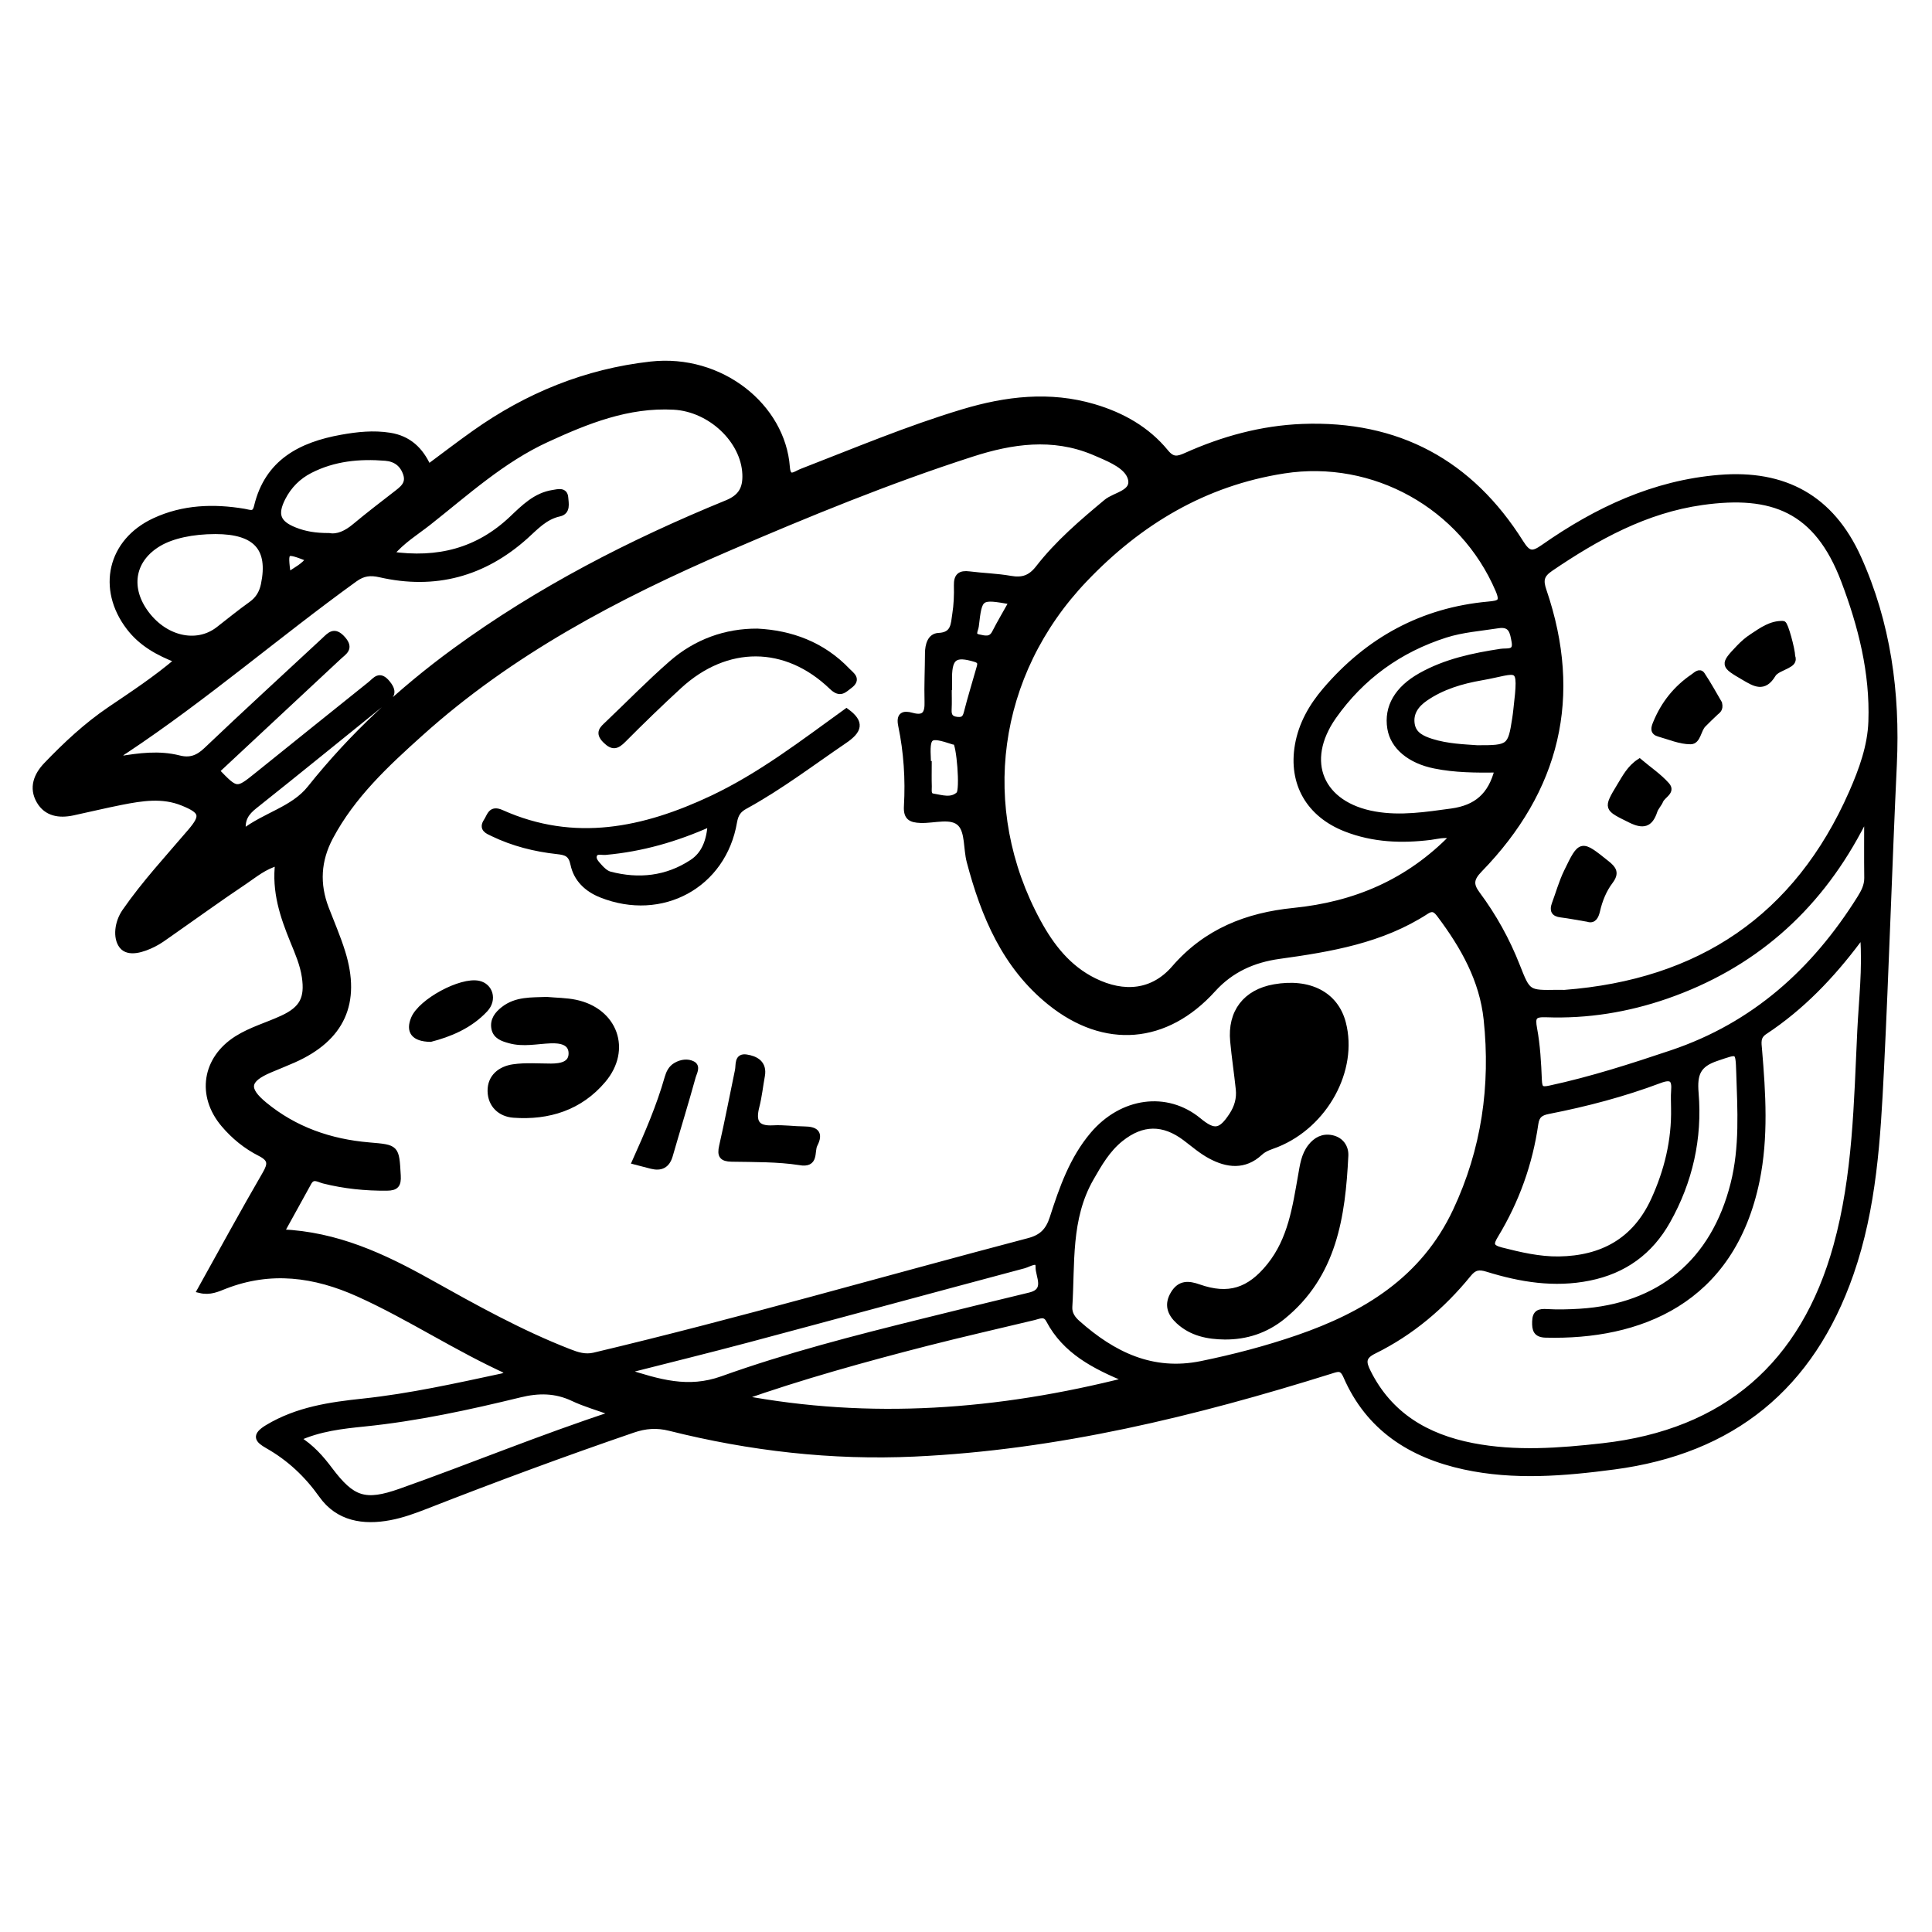 <?xml version="1.0" encoding="utf-8"?>
<!-- Generator: Adobe Illustrator 23.0.0, SVG Export Plug-In . SVG Version: 6.00 Build 0)  -->
<svg version="1.0" xmlns="http://www.w3.org/2000/svg" xmlns:xlink="http://www.w3.org/1999/xlink" x="0px" y="0px"
	 viewBox="0 0 3000 3000" style="enable-background:new 0 0 3000 3000;" xml:space="preserve">
<style type="text/css">
	.st0{fill:none;stroke:#000000;stroke-miterlimit:10;}
	.st1{stroke:#000000;stroke-width:9;stroke-miterlimit:10;}
</style>
<g id="Layer_1">
</g>
<g id="Layer_2">
	<path class="st0" d="M1024.2,1866.9"/>
	<g>
		<path class="st1" d="M791.5,2130.9c-82.5-37-155.3-86-235-121.9c-68-30.6-136.4-39.8-207.6-12c-10.9,4.3-22.8,10.1-38.1,6.4
			c33.9-60.9,66.6-121.1,101-180.3c9.1-15.7,9.2-23.5-8.1-32.3c-21.5-10.9-40.4-26.2-56.2-44.9c-38-44.9-29.1-101.8,20.6-133.1
			c22.1-13.9,47.3-20.8,70.7-31.7c30.6-14.2,39.3-30.8,34.4-64.2c-2.9-19.7-10.8-37.7-18.2-55.8c-15.6-38.2-28.8-76.9-23.2-121.6
			c-21.7,6-36.6,18.9-52.2,29.4c-39.3,26.3-77.6,54.1-116.4,81.2c-8,5.6-16,11.6-24.7,15.9c-16.3,8.2-39.2,15.9-49.3,2.5
			c-9.5-12.5-7-35.9,4.7-52.9c30.6-44.2,67.1-83.5,101.8-124.2c21-24.6,19.1-32.1-12-44.7c-31.4-12.8-63.3-7.6-95-1.4
			c-25.4,5-50.5,11.1-75.8,16.5c-20.8,4.4-40.5,1.5-51.8-17.9c-12-20.6-4.3-40.1,11-56c30.3-31.6,62.2-61.4,98.6-86.1
			c35.4-24,71.2-47.4,105.3-76.5c-30.3-11.6-56.4-26.1-75.5-51.1c-45.9-60-29.1-133.6,39.5-165.4c44.3-20.6,91.5-22.3,139.1-14.3
			c9.1,1.5,16.5,6,19.8-8c16.5-69,68.1-95.6,131.6-107c24.6-4.4,49.4-7.1,74.6-3.1c29.2,4.6,47.9,22,60,49.2
			c24.7-18.3,47.8-36.1,71.7-53c82.3-58.4,173-95.4,273.7-106.7c108.9-12.2,204.6,65.3,211.5,159.6c1.6,21.5,14.2,10.1,22.3,7
			c83.2-32.2,165.5-66.9,251-92.6c66.8-20.1,134.6-28.2,203.1-8c43.7,12.9,82.6,34.7,111.7,70.2c10.6,13,18.6,11.2,31.4,5.5
			c57.5-25.8,117.4-42.3,180.8-44.8c148-5.7,260.9,55.5,339.1,180c11.8,18.8,18.7,18.7,35.3,7.1c82.3-57.6,171-99.6,273-108
			c101.1-8.4,173.7,31.3,215.7,124c46.1,101.9,60.7,209.8,55.5,321.2c-7.4,157.9-12.2,315.9-20,473.8
			c-5.3,106.9-11.3,213.9-47.1,316.7c-61.2,175.9-183.6,275.6-368,299.8c-77.3,10.2-154.7,16.7-231.9,0
			c-83-18-148.7-59.9-183.7-140.6c-6.4-14.7-13.2-11.4-24.2-8c-210.8,66-424.5,118.3-646.3,128.5c-128.4,5.9-255.1-8.7-379.6-39.9
			c-20.3-5.1-38.1-3.7-57.3,2.9c-108,37-215.1,76.7-321.4,118.3c-18.2,7.1-36.9,13.9-56,17.5c-41.1,7.8-80.3,1.7-105.9-34.4
			c-22.8-32.1-50-57.6-83.8-76.8c-15.5-8.8-21.1-15.6-0.2-28.2c46.1-27.7,97.2-35.1,148.5-40.5c73-7.8,144.2-23.7,215.7-39
			C782.7,2136.7,785.5,2134.2,791.5,2130.9z M436.7,1913.4c86.3,3.6,158.8,37.7,229.4,77.1c70.9,39.6,141.8,79.2,217.7,108.7
			c12.5,4.9,24.6,8.9,38.8,5.6c226.4-53.8,449.9-118.7,674.9-177.9c20.1-5.3,30.5-15.5,37-35.9c14.7-45.7,30.6-91.4,62.5-129.1
			c45.3-53.4,114.5-62.8,164.1-22c24.2,20,34.5,18.4,51.8-8c8.2-12.4,12.1-26,10.5-40.7c-2.6-24.8-6.4-49.6-8.7-74.4
			c-4.3-45.1,19.7-76.1,64-83.9c54.7-9.6,95.2,11.5,106.7,55.7c18.9,72.6-27.7,158-102.9,188.3c-9,3.6-18.4,5.8-26.1,13
			c-24,22.3-50.8,19-76.8,5c-14-7.5-26.3-18.2-39.1-27.9c-33.9-25.5-66.9-25.4-100.3,1.3c-20.6,16.5-33.4,38.7-46.4,61.5
			c-35.8,62.7-28.9,131.9-33.2,199.4c-0.7,11.1,5.5,19.2,12.7,25.5c54.9,48.7,115.9,78.8,192.3,63.2
			c50.7-10.4,100.8-23.5,149.6-40.3c105.1-36.2,195.3-91.1,245.2-197.2c44.6-94.9,58.8-194.2,47.9-297.5
			c-6.5-61.4-35.8-113.2-72.1-161.7c-5.8-7.8-10.8-13.1-21.5-6.1c-69.4,45.1-148.5,58.3-228.4,69.4c-39.8,5.5-74.8,20.8-102.8,51.8
			c-72.9,80.5-167.9,88.4-252.6,20.5c-70.2-56.3-103.2-135-125.4-219.2c-5.2-19.7-2.2-45.9-14.2-58.5c-13.6-14.3-40.7-4.9-61.8-5.7
			c-15.4-0.6-22.4-4.3-21.4-21.5c2.4-42-0.3-84-8.9-125.3c-3.4-16.4,3.6-19.1,16.8-15.4c20.1,5.6,24.7-3.7,24.1-21.9
			c-0.7-25,0.6-50,0.7-75c0.1-12.7,3.8-26.4,16.6-27c24-1,23.4-18.1,25.7-33c2.4-14.9,3-30.3,2.6-45.4c-0.3-14.5,5.4-19,19.3-17.2
			c21.2,2.7,42.8,3.2,63.9,6.9c18.7,3.3,31.2-0.7,43.5-16.5c30.3-39,67.7-70.9,105.5-102.4c13.8-11.5,44.9-14.1,37.6-37.7
			c-5.4-17.4-28.9-27.8-48.1-36.1c-3.3-1.4-6.5-2.8-9.8-4.2c-63.3-26.2-126.5-17-188.6,3.1c-129.1,41.6-254.5,93.1-379,146.7
			c-172.1,74.1-336.8,161-477.3,287.4c-53.1,47.7-105.5,96.4-139.8,160.9c-19.3,36.4-21.3,72.9-6.7,111
			c8.6,22.4,18.3,44.6,25.4,67.5c24.6,78.8-0.8,134.2-75.7,167.4c-12.2,5.4-24.6,10.3-36.9,15.5c-35.9,15.3-38.5,29.6-8.3,54.4
			c47,38.7,102.2,57.7,162.2,62.8c43,3.7,42.4,3,44.9,47.1c0.8,14.2-2.8,18.8-17,18.9c-33.3,0.3-65.9-3-98.2-11.1
			c-7.6-1.9-16.9-9-23.4,3.1C465.6,1861.3,451.8,1886,436.7,1913.4z M2256.3,1298.4c-14.3-3.6-24.5,0-34.9,1.3
			c-44.8,5.6-89,3.9-131.7-12.8c-56.8-22.2-84.8-70.2-74.5-129.8c5.6-32.3,21.5-60.3,42.8-85.2c66.7-78.1,150.6-124,253.2-133.3
			c17.2-1.6,23.7-3.2,15.3-22.7c-55.7-130.1-193.1-206.9-332.9-185.2c-123.4,19.2-224.5,79.9-309.2,168.7
			c-140.9,147.5-168.6,355.5-72.7,532c20.8,38.3,47,71.9,87.1,91.7c46.8,23.2,91.8,18.4,124.6-19.5c49.6-57.3,112.8-82,185.5-89.3
			C2103.5,1404.8,2186.6,1370.3,2256.3,1298.4z M2429.3,1541.6c209.9-16,360.9-116.7,446.3-310.9c15.4-35.1,28.8-71.9,30.1-110.3
			c2.7-75.9-15.8-148.7-42.5-219.1c-41.9-110.4-111.3-136.9-220.1-121.6c-87.6,12.3-163.4,54-235.6,103.1
			c-14.6,10-16,18.4-10.5,34.5c56.2,164.6,20.9,309.1-99.6,433c-13.6,14-14.5,23.3-3.7,37.9c25.7,34.5,46.4,71.9,62.1,112
			c16.6,42.1,16.5,42.1,62.7,41.3C2422.1,1541.6,2425.7,1541.6,2429.3,1541.6z M2893,1454.6c-4.1,3-6.5,4.1-7.8,5.9
			c-41,54.7-87.7,103.7-145.1,141.5c-11.6,7.7-9.4,17.2-8.5,28.1c5.7,67.7,10,135.6-3.7,202.8c-38.8,189.2-183.9,243.4-327.7,239.7
			c-14.9-0.4-17-7.7-16.6-20.6c0.4-13.9,6.7-15.5,18.5-14.8c16.9,1,34,0.5,50.9-0.5c124.6-7.7,208.1-77.4,238.6-198.1
			c14.5-57.2,10.8-115.3,8.9-173.3c-1.2-36.2-1.1-33.6-34.9-22.3c-29.5,9.8-35,24.8-32.5,54.5c5.8,69.8-9.1,136.8-43.8,198.4
			c-26.9,47.9-67.4,77.3-121.5,88.2c-54.2,11-106.7,2.3-158.3-13.7c-13.3-4.1-20.6-2.7-29.4,8.2c-40.5,49.7-88.8,90.7-146.5,119.1
			c-18.4,9-16.8,18.2-9.4,33c33.6,67.3,91.2,100.7,162,114.5c67.4,13.1,135.2,7.9,202.8,0.3c190.3-21.5,311.4-126.4,362.4-310.9
			c30.3-109.7,31.7-222.3,37.1-334.6C2890.8,1552.5,2896.7,1504.8,2893,1454.6z M336.2,1197c31.3,32.4,31.2,32.4,63.3,6.6
			c58.4-47,116.8-94,175.4-140.9c8.2-6.6,14.3-17.3,26.9-1.6c12.6,15.6,3.7,21-6.3,29.1c-66.7,53.8-133.1,108-200.2,161.3
			c-13,10.3-20.6,20.8-17.7,40.7c34-26.4,77.7-35.3,103.8-68c65.2-81.7,140.9-152,224.9-213.4c130.5-95.3,273.2-168.7,422.4-229.7
			c22-9,29.4-22.4,28.5-44.8c-2.1-52.4-53.8-101.5-110.9-104.6c-71.2-3.9-134.9,21.8-197.5,50.6c-68.9,31.7-124.7,82.7-183.5,129.1
			c-19.1,15.1-40.5,27.7-58.9,49.5c74.1,10.7,135.9-5.7,188.2-55c18.8-17.8,37.1-36.6,64.5-40.7c7.4-1.1,17.9-4.5,18.8,7.6
			c0.6,8.8,3.9,21.8-9.4,24.7c-22.5,4.9-36.8,21.1-52.6,35.3c-65.1,58.3-140.5,78.6-225.6,59.2c-15.4-3.5-26.5-2.2-39.4,7.1
			c-120.2,86.8-232.5,184.1-356.2,266.2c-4.2,2.8-9.8,5.1-9.7,13.6c31-5.2,62-9.3,92.8-1.5c17.2,4.4,29.5,0,42.7-12.6
			c60.1-57.3,121.5-113.3,182.3-169.9c9.5-8.9,16.2-17.7,29.5-2.6c12.9,14.7,1.9,20-6.1,27.5C462.9,1079,399.5,1138,336.2,1197z
			 M2599.3,1720.8c0-8.9-0.6-17.9,0.1-26.8c1.5-18.1-3.4-23.6-22.3-16.5c-56.1,21.1-113.9,36.3-172.7,47.8
			c-12.1,2.4-18.3,6.4-20.2,19.8c-8.8,61.7-29.6,119.4-61.9,172.8c-7.7,12.7-8.9,19,8.6,23.5c29.6,7.5,59.1,14.5,89.7,14.1
			c67.4-1,118.5-28.9,147.5-92.1C2588.8,1818.1,2600.3,1770.8,2599.3,1720.8z M2899.2,1265.1c-4.8,8.9-8.9,16.6-13,24.3
			c-66.5,124.2-165.4,210.8-298.9,257.1c-60.4,20.9-122.8,31-186.7,28.6c-18.8-0.7-21.7,4-18.3,22.2c4.9,26.2,6.3,53.1,7.4,79.8
			c0.6,13.4,3.5,16,17.1,13c64.6-13.9,127.1-34.1,189.6-55.1c127.8-43.1,220.9-127.3,291.4-239.6c6.2-9.9,11.6-19.8,11.5-32.2
			C2898.9,1331.3,2899.2,1299.2,2899.2,1265.1z M1149.9,2170.7c201.4,38,399.7,23.4,601.5-27.9c-52.5-21.5-97.3-44.9-122.7-93
			c-6-11.4-14.7-6.5-23.2-4.4c-55.4,13.3-111,25.9-166.2,40C1342,2110.4,1245.1,2137.2,1149.9,2170.7z M2325.4,1195.1
			c-33.9,0.4-65.9,0.2-97.5-6.2c-38.5-7.7-64.6-29.5-69.2-58c-5.4-33,11.2-61.3,47.5-81.7c38.8-21.8,81.3-30.7,124.6-37.3
			c9.1-1.4,24.2,3,20.9-15.6c-2.6-14.2-4.3-28.6-25.7-25.2c-27.3,4.3-54.9,6.2-81.4,14.6c-72,23-130.4,65.2-173.8,126.7
			c-49.3,70-20.1,137.4,63.8,152.1c40.4,7.1,79.6,0.8,119.5-4.6C2292.4,1254.6,2315.2,1235.6,2325.4,1195.1z M953.9,2194.9
			c-25.8-9.4-45.6-14.9-64-23.6c-27.3-12.9-53.8-12.9-82.8-5.8c-79.6,19.4-159.6,36.8-241.5,45.1c-34.1,3.5-69.1,7.2-103.9,23
			c22.4,13.9,36.8,30.7,50.3,48.6c35,46.4,54.5,53.3,110,33.7C731.2,2277.3,838.2,2232.8,953.9,2194.9z M969.3,2129.2
			c54.3,17.3,99,31.2,152.4,12.1c101.5-36.4,206.4-63.2,311.2-89.2c55.4-13.8,110.9-27.3,166.4-40.7c28.7-6.9,12.8-30.2,13.2-44.2
			c0.4-14.5-14.8-4.3-22.5-2.2c-142.8,38.1-285.4,76.9-428.2,115C1099.8,2096.5,1037.7,2111.8,969.3,2129.2z M334.5,824.8
			c-35.7,0-67.3,6.9-87.9,19.1c-40.4,23.9-49.2,66.2-22,105.5c29.4,42.5,80.1,54.9,114.7,28c16.9-13.1,33.5-26.7,50.9-39.1
			c10.9-7.8,16.7-17.7,19.4-30.5C421.4,851.4,397.5,824.8,334.5,824.8z M510.8,832.2c13.4,2.5,27.2-3.9,40.2-14.8
			c20.5-17.1,41.7-33.4,62.8-49.7c10.7-8.3,22.1-15.9,16.5-32.3c-5.2-15.2-16.2-23.1-31.8-24.4c-40.6-3.3-80.1,0.5-116.9,19.3
			c-18.7,9.5-33.1,24-42.7,42.8c-13.1,25.8-7.9,39.6,18.6,50.1C473.4,829.6,490,832.3,510.8,832.2z M2293.6,1161.7
			c50.4,0.2,52.2-1.3,59.1-46.3c0.7-4.4,1.2-8.8,1.7-13.3c8.8-75.6,4.6-60.3-54.3-50.1c-30.5,5.3-60.8,14.2-87,32.3
			c-13.8,9.5-23.7,22.4-20.8,40.5c2.7,16.5,16.7,22.4,30.3,26.8C2247.5,1159.5,2273.5,1160.2,2293.6,1161.7z M1441,1186.3
			c0.4,0,0.8,0,1.3,0c0,11.6-0.3,23.2,0.1,34.8c0.2,5.8-2,14.3,6.3,15.6c13.6,2.2,28.7,7.7,40.3-3.2c6.9-6.5,0.5-79.3-5.3-81.5
			c-0.8-0.3-1.8,0.1-2.7-0.2c-39.1-12.8-42-10.7-40,29.1C1441.1,1182.7,1441,1184.5,1441,1186.3z M1473.8,1067.2c-0.2,0-0.3,0-0.5,0
			c0,11.6,0.5,23.2-0.1,34.8c-0.5,10,3.2,14.7,13.3,15.7c8.9,0.9,12.4-2.3,14.6-11c5.9-23.3,13.1-46.3,19.6-69.4
			c1.8-6.2,2.8-11.2-6.4-13.9c-30.8-9.3-40.1-3.3-40.5,27.7C1473.7,1056.5,1473.8,1061.9,1473.8,1067.2z M1571.5,934.3
			c-50.5-8.9-50.6-8.9-56.1,38c-0.7,6.1-7.2,14.8,4.1,17.2c9,1.9,19.1,5.2,25.2-6.9C1552.7,967,1561.6,952,1571.5,934.3z
			 M447.1,893.4c13.1-8.8,24.7-14.4,32.8-25.6C441.9,853.1,441.9,853.1,447.1,893.4z"/>
		<path class="st1" d="M1314.4,1104.7c23.9,17.4,19.7,29.8-3.2,45.4c-50.9,34.6-100,72.1-154.2,101.7c-10.5,5.7-14.9,12.5-17,24.5
			c-16.7,98.4-112.4,150.4-206.3,113.1c-22.4-8.9-38.6-24.5-43.4-47.4c-3.4-16.2-11-18.7-25-20.2c-34.8-3.8-68.5-12.3-100.2-27.6
			c-8.2-3.9-17.5-7.3-9.6-19.2c5.4-8.2,6.7-20.4,23.2-13c113,50.6,221.4,27.7,327.7-22.5C1181.9,1203.7,1247.7,1152.8,1314.4,1104.7
			z M1103.4,1278.7c-54,24.2-107.3,39.3-163.2,44.3c-5.9,0.5-13.9-2.4-17.1,3.6c-3.8,7.3,2.7,13.7,7.1,18.7
			c4.5,5.2,10.4,10.8,16.7,12.5c44.9,11.8,88.4,7.1,127.5-18.5C1093.8,1326.7,1101.7,1305.8,1103.4,1278.7z"/>
		<path class="st1" d="M1901.9,2075.5c-26.5-0.3-51.5-5.3-71.8-24c-13.2-12.1-18.1-25.9-7.9-42.7c10-16.5,23.1-15.8,39.2-10.1
			c46.2,16.2,78.7,6,110.2-33.2c32.8-40.9,39.8-90.7,48.5-139.8c2.8-15.8,4.7-31.9,15.1-45.1c8.3-10.6,19.1-16.3,32.7-13.5
			c14.5,3,21.9,14.5,21.3,27.3c-4.6,94.3-17.7,185.7-97.8,250.4C1965.4,2065.7,1935.3,2075.7,1901.9,2075.5z"/>
		<path class="st1" d="M848.7,1552.5c15,1.4,30.4,1.3,45.1,4.4c60.7,12.8,82.8,72.8,42.6,120.3c-35.7,42.3-84.5,57.9-138.9,53.9
			c-20.6-1.5-35.5-15.5-35.9-36.8c-0.4-21.9,15.6-34.3,35.5-37.2c19.2-2.8,39.1-1.1,58.7-1.1c15.3-0.1,31.8-3,31.6-20.6
			c-0.2-17.9-17.9-20.4-32.4-19.8c-21.3,0.8-42.5,5.9-63.8-0.1c-10.5-2.9-21.4-6.4-23.7-18.7c-2.4-12.8,4.9-22.1,14.4-29.5
			C801.8,1551.7,825.4,1553.5,848.7,1552.5z"/>
		<path class="st1" d="M1176,980.6c51.7,2.6,100.9,20,140,61.1c6.1,6.4,17.2,12.7,3.4,23c-9.3,6.9-14.7,14.3-27.7,1.8
			c-71.4-68.7-163.7-68.8-237.1-1.4c-29.6,27.2-58.4,55.1-86.7,83.6c-10.2,10.2-16.4,12.3-27.8,1c-12.1-12.1-4.5-17.9,3.5-25.5
			c33-31.4,64.8-64,99-93.9C1081.2,996.5,1127.5,980.3,1176,980.6z"/>
		<path class="st1" d="M1241.5,1804.7c-33.9-5.2-69.7-4.7-105.4-5.3c-14.8-0.3-18.3-5.1-15-19.5c8.9-39.1,16.4-78.4,24.6-117.7
			c1.8-8.5-1.5-22.7,13.4-20.3c14.5,2.3,27.7,9.3,24.1,28.7c-2.9,15.8-4.5,31.9-8.5,47.4c-6,23.3-0.7,35.5,26,33.9
			c16-0.9,32.1,1.6,48.1,1.7c17.3,0.2,25.6,5.4,16.2,23.7C1259.5,1788.1,1267.7,1809.6,1241.5,1804.7z"/>
		<path class="st1" d="M986,1803.8c19.4-43.2,37.8-85.6,50.5-130.3c2.2-7.6,5.6-15,13.3-19.3c8.4-4.8,18-6,25.7-2
			c8,4.1,2.1,13.5,0.5,19.2c-11.3,41.1-24,81.9-35.8,122.9c-4.4,15.1-13.8,19.8-28.4,16.2C1004.1,1808.6,996.4,1806.5,986,1803.8z"
			/>
		<path class="st1" d="M668.5,1613.3c-26.3-0.4-33.9-12.2-25.9-31.5c11-26.7,73.1-60.3,100.6-54.4c17.6,3.8,24.3,24.5,10.2,39.8
			C729.3,1593.2,697.2,1605.9,668.5,1613.3z"/>
		<path class="st1" d="M2465.6,1426.9c-15.4-2.5-28.5-5.2-41.7-6.8c-11.3-1.3-13.3-6.8-9.8-16.4c6.2-16.7,11-34,18.7-49.9
			c22.1-45.7,22.2-45,62-13.2c11.1,8.8,15.1,15,5.6,27.7c-10.2,13.5-16.6,29.4-20.4,46.1C2478,1422.8,2474.5,1430.1,2465.6,1426.9z"
			/>
		<path class="st1" d="M2669.6,1092.2c2.1,9.4-2.5,11.2-5.6,14.2c-6.5,6-12.8,12.3-19.1,18.6c-8.1,8-8.2,26.2-19.8,26.2
			c-16.3,0-32.6-7.2-48.8-11.7c-9.9-2.7-8.3-8.9-5.1-16.6c12.2-29.8,31.3-53.9,57.9-72c4-2.7,9.9-9.1,13.8-3.3
			C2653.2,1062.9,2662,1079.4,2669.6,1092.2z"/>
		<path class="st1" d="M2783.1,1019.2c3,8-2.2,11-8,14.2c-7.7,4.2-18.1,7.3-22.1,14c-14,23.4-28.3,14.2-45.2,4.3
			c-32.2-18.8-32.8-19.4-7.2-46.2c6.1-6.4,12.9-12.3,20.3-17.1c14.6-9.6,29.1-20.4,47.9-19.7
			C2772.1,968.7,2782.9,1008.4,2783.1,1019.2z"/>
		<path class="st1" d="M2545.8,1182.7c14.7,12.4,30.4,22.9,42.5,36.6c8.9,10-6.6,15.7-10,23.9c-2.4,5.7-7.3,10.4-9.2,16.2
			c-6.9,21-17.6,23.6-37.6,13.7c-36.8-18.3-37.7-17.2-16.3-52.7C2523.4,1207,2530.7,1192.6,2545.8,1182.7z"/>
	</g>
</g>
</svg>
